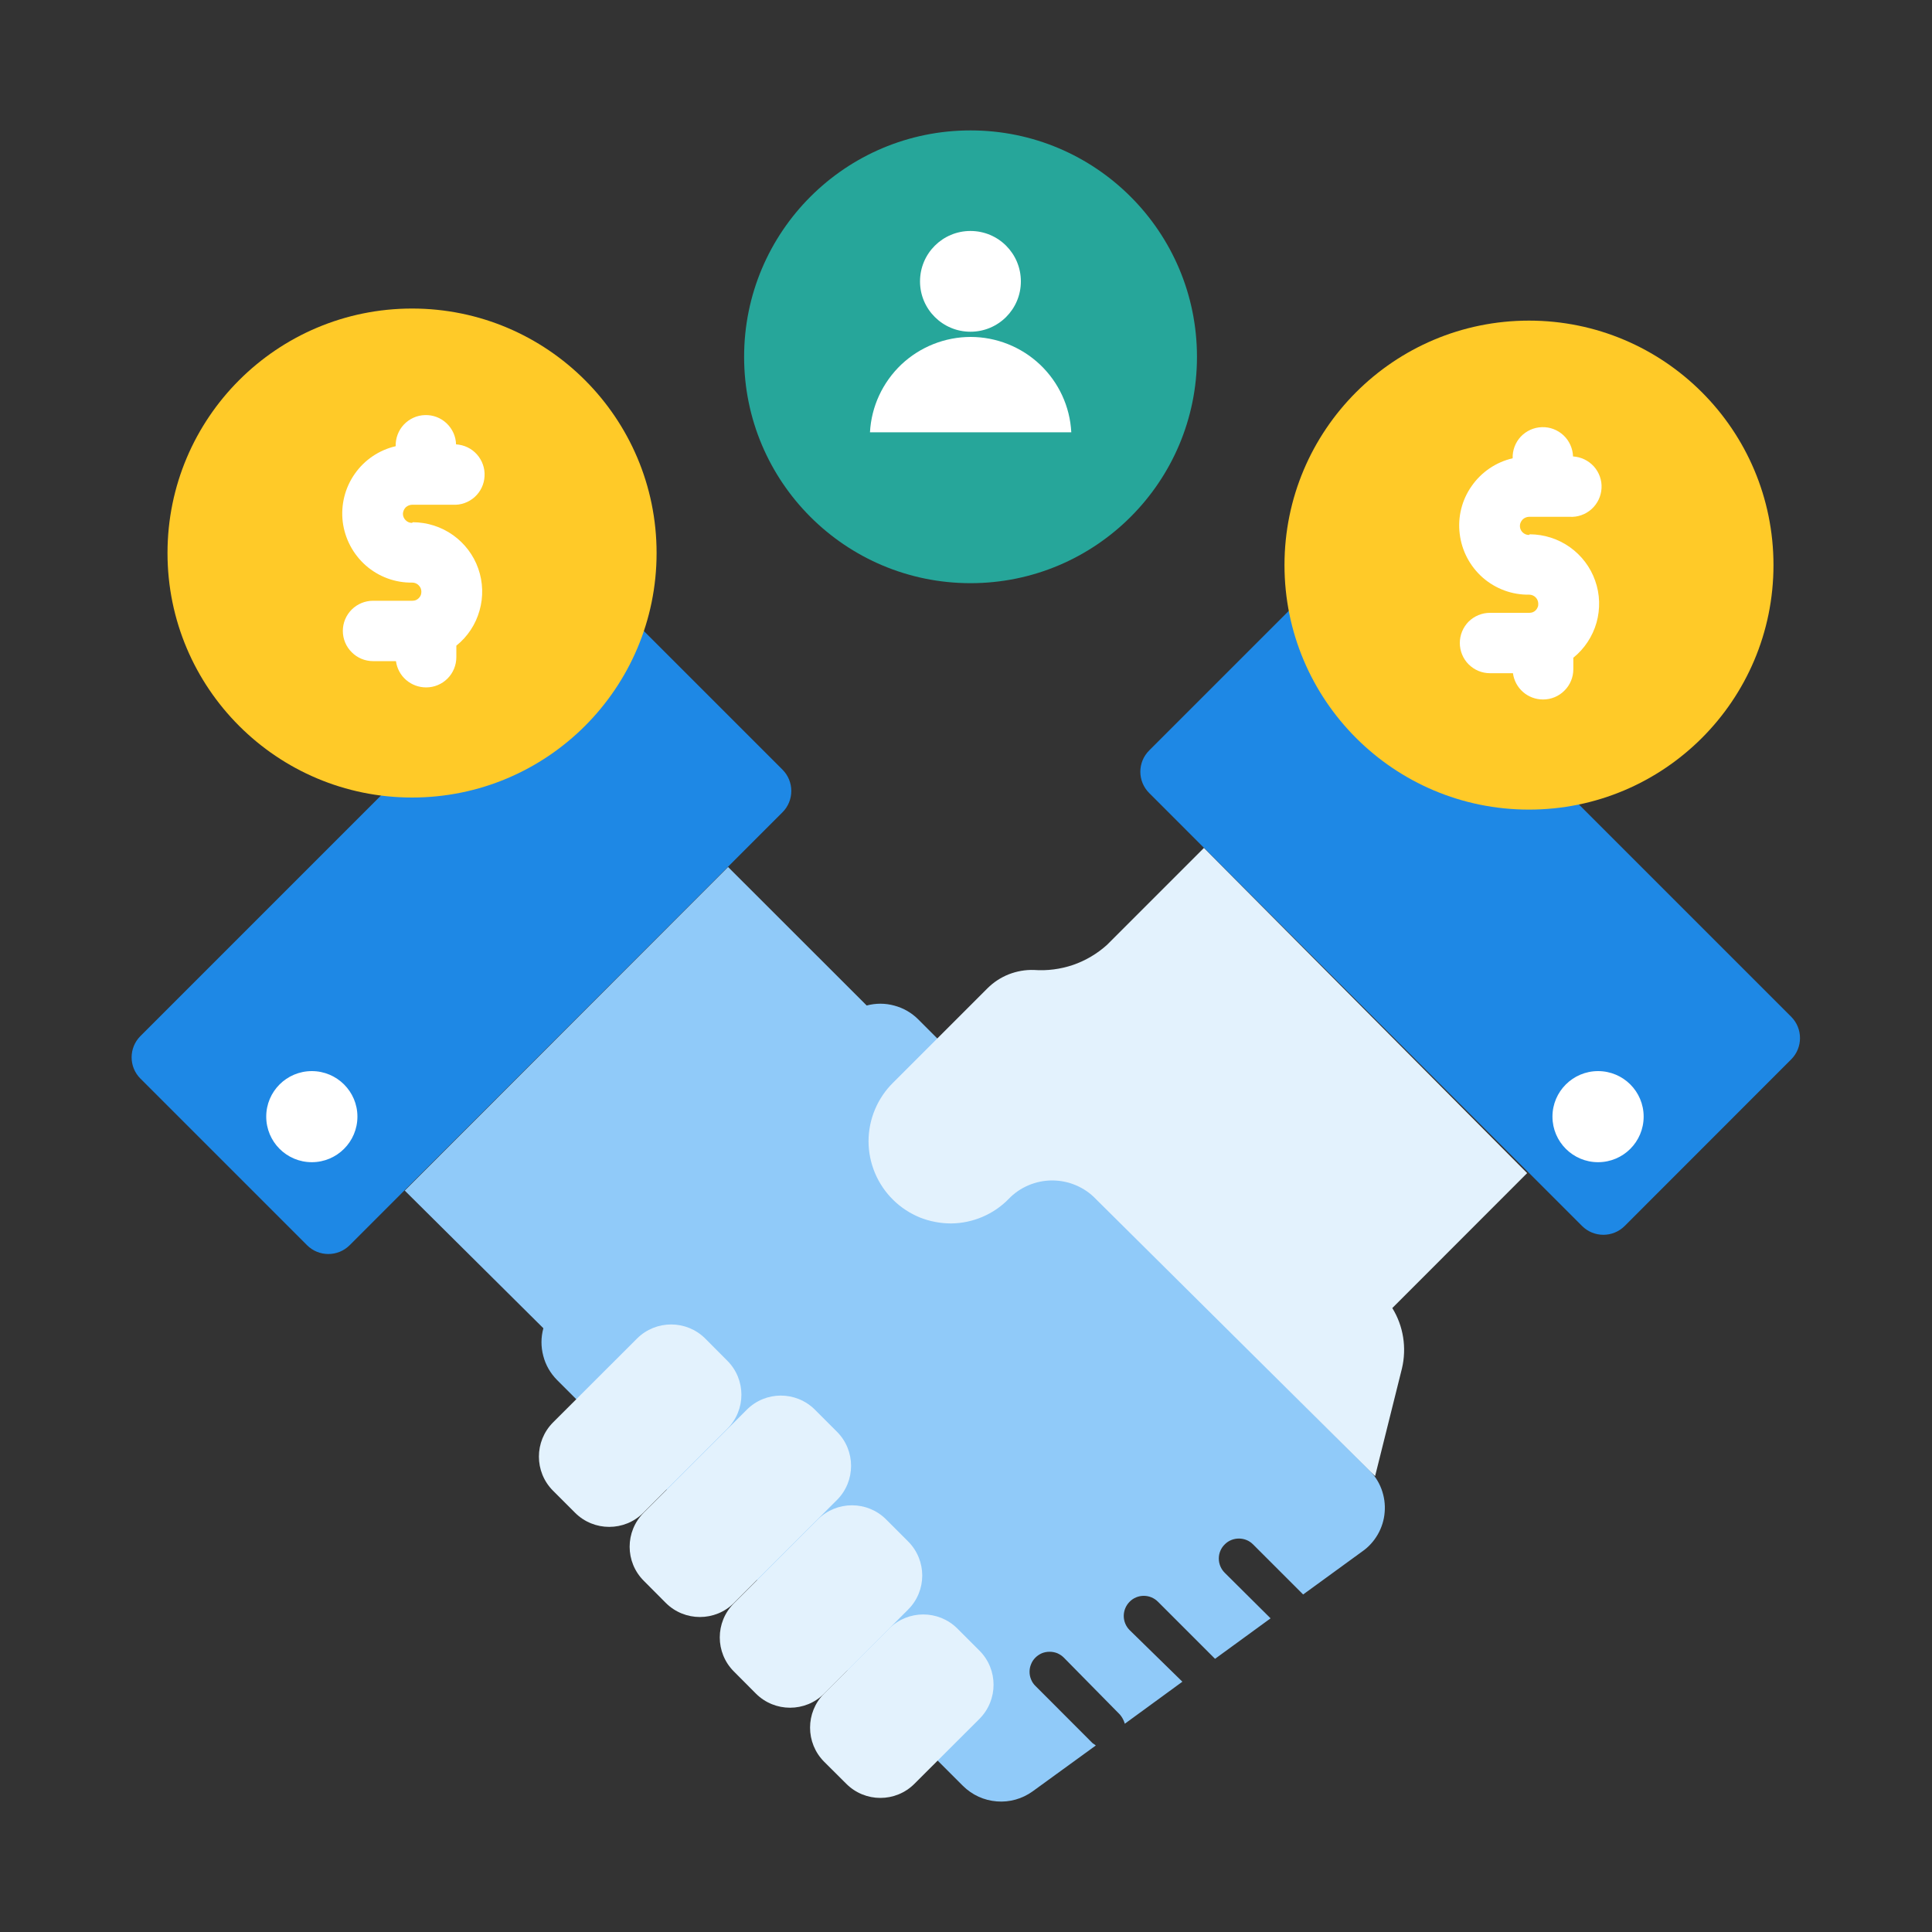 <svg width="20" height="20" viewBox="0 0 20 20" fill="none" xmlns="http://www.w3.org/2000/svg">
<rect x="0" y="0" width="20" height="20" fill="#333333" stroke="none"/>
<path d="M10.047 6.037C11.341 6.037 12.391 4.988 12.391 3.694C12.391 2.399 11.341 1.35 10.047 1.35C8.752 1.35 7.703 2.399 7.703 3.694C7.703 4.988 8.752 6.037 10.047 6.037Z" fill="#26A69A"/>
<path d="M10.046 3.434C10.335 3.434 10.568 3.201 10.568 2.913C10.568 2.624 10.335 2.391 10.046 2.391C9.758 2.391 9.524 2.624 9.524 2.913C9.524 3.201 9.758 3.434 10.046 3.434Z" fill="white"/>
<path d="M9.006 4.475C9.02 4.208 9.137 3.958 9.33 3.774C9.524 3.591 9.781 3.488 10.048 3.488C10.315 3.488 10.572 3.591 10.766 3.774C10.96 3.958 11.076 4.208 11.09 4.475H9.006Z" fill="white"/>
<path d="M18.542 10.525L14.062 6.045C13.94 5.923 13.742 5.923 13.62 6.045L11.897 7.768C11.774 7.89 11.774 8.088 11.897 8.21L16.377 12.691C16.499 12.813 16.697 12.813 16.819 12.691L18.542 10.967C18.664 10.845 18.664 10.647 18.542 10.525Z" fill="#1E88E5"/>
<path d="M5.935 6.244L1.454 10.725C1.332 10.847 1.332 11.044 1.454 11.166L3.178 12.89C3.3 13.012 3.498 13.012 3.62 12.89L8.1 8.409C8.222 8.287 8.222 8.089 8.1 7.967L6.377 6.244C6.255 6.122 6.057 6.122 5.935 6.244Z" fill="#1E88E5"/>
<path d="M14.169 15.213L9.703 10.75L9.506 10.553C9.437 10.484 9.352 10.435 9.258 10.41C9.164 10.384 9.066 10.384 8.972 10.409L7.537 8.975L4.19 12.325L5.625 13.75C5.599 13.844 5.599 13.942 5.624 14.036C5.648 14.13 5.697 14.215 5.765 14.284L5.962 14.481L9.712 18.231L9.969 18.488C10.063 18.581 10.187 18.638 10.319 18.648C10.451 18.659 10.583 18.621 10.69 18.544L11.344 18.069L11.309 18.044L10.719 17.453C10.699 17.434 10.684 17.411 10.674 17.386C10.663 17.36 10.658 17.334 10.658 17.306C10.658 17.279 10.663 17.252 10.674 17.227C10.684 17.201 10.699 17.179 10.719 17.159C10.738 17.14 10.761 17.125 10.786 17.114C10.811 17.104 10.838 17.099 10.865 17.099C10.893 17.099 10.92 17.104 10.945 17.114C10.97 17.125 10.993 17.14 11.012 17.159L11.594 17.75C11.617 17.777 11.634 17.809 11.644 17.844L12.24 17.409L11.694 16.875C11.655 16.836 11.633 16.783 11.633 16.728C11.633 16.673 11.655 16.62 11.694 16.581C11.732 16.542 11.785 16.52 11.84 16.52C11.896 16.52 11.948 16.542 11.987 16.581L12.578 17.172L13.153 16.753L12.678 16.281C12.639 16.242 12.617 16.189 12.617 16.134C12.617 16.079 12.639 16.026 12.678 15.988C12.717 15.948 12.77 15.927 12.825 15.927C12.88 15.927 12.933 15.948 12.972 15.988L13.49 16.506L14.1 16.062C14.167 16.016 14.222 15.955 14.263 15.884C14.303 15.814 14.328 15.735 14.334 15.654C14.341 15.572 14.329 15.491 14.301 15.415C14.272 15.338 14.227 15.269 14.169 15.213Z" fill="#90CAF9"/>
<path d="M7.528 14.085L7.301 13.857C7.106 13.662 6.789 13.662 6.594 13.857L5.725 14.725C5.53 14.921 5.53 15.237 5.725 15.432L5.953 15.66C6.148 15.855 6.465 15.855 6.66 15.66L7.528 14.792C7.724 14.596 7.724 14.28 7.528 14.085Z" fill="#E3F2FD"/>
<path d="M8.664 14.821L8.437 14.594C8.241 14.398 7.925 14.398 7.73 14.594L6.665 15.658C6.469 15.854 6.469 16.17 6.665 16.365L6.892 16.593C7.087 16.788 7.404 16.788 7.599 16.593L8.664 15.528C8.859 15.333 8.859 15.016 8.664 14.821Z" fill="#E3F2FD"/>
<path d="M9.4 15.956L9.173 15.729C8.978 15.534 8.661 15.534 8.466 15.729L7.598 16.597C7.402 16.792 7.402 17.109 7.598 17.304L7.825 17.532C8.02 17.727 8.337 17.727 8.532 17.532L9.4 16.663C9.596 16.468 9.596 16.152 9.4 15.956Z" fill="#E3F2FD"/>
<path d="M10.139 17.087L9.911 16.859C9.716 16.664 9.399 16.664 9.204 16.859L8.532 17.531C8.337 17.726 8.337 18.043 8.532 18.238L8.76 18.465C8.955 18.661 9.272 18.661 9.467 18.465L10.139 17.794C10.334 17.598 10.334 17.282 10.139 17.087Z" fill="#E3F2FD"/>
<path d="M10.441 12.412C10.499 12.351 10.569 12.303 10.647 12.27C10.724 12.237 10.808 12.22 10.892 12.22C10.977 12.22 11.06 12.237 11.138 12.27C11.216 12.303 11.286 12.351 11.344 12.412L14.235 15.281L14.513 14.166C14.538 14.06 14.542 13.95 14.525 13.843C14.508 13.736 14.47 13.633 14.413 13.541L15.809 12.144L12.463 8.778L11.46 9.781C11.358 9.873 11.238 9.944 11.108 9.989C10.978 10.033 10.84 10.051 10.703 10.041C10.614 10.038 10.526 10.054 10.443 10.086C10.36 10.119 10.285 10.168 10.222 10.231L9.247 11.206C9.166 11.285 9.102 11.38 9.058 11.484C9.014 11.589 8.991 11.701 8.991 11.814C8.991 11.927 9.014 12.039 9.058 12.144C9.102 12.248 9.166 12.343 9.247 12.422C9.326 12.5 9.42 12.561 9.522 12.603C9.625 12.644 9.735 12.665 9.846 12.665C9.957 12.664 10.066 12.641 10.168 12.598C10.271 12.554 10.363 12.492 10.441 12.412Z" fill="#E3F2FD"/>
<path d="M16.543 12.031C16.804 12.031 17.015 11.82 17.015 11.559C17.015 11.299 16.804 11.088 16.543 11.088C16.283 11.088 16.071 11.299 16.071 11.559C16.071 11.82 16.283 12.031 16.543 12.031Z" fill="white"/>
<path d="M3.228 12.031C3.488 12.031 3.7 11.82 3.7 11.559C3.7 11.299 3.488 11.088 3.228 11.088C2.967 11.088 2.756 11.299 2.756 11.559C2.756 11.82 2.967 12.031 3.228 12.031Z" fill="white"/>
<path d="M4.266 8.256C5.664 8.256 6.797 7.123 6.797 5.725C6.797 4.327 5.664 3.194 4.266 3.194C2.868 3.194 1.734 4.327 1.734 5.725C1.734 7.123 2.868 8.256 4.266 8.256Z" fill="#FFCA28"/>
<path d="M4.265 5.413C4.24 5.413 4.216 5.403 4.199 5.385C4.181 5.367 4.171 5.344 4.171 5.319C4.172 5.294 4.182 5.271 4.199 5.253C4.217 5.236 4.24 5.226 4.265 5.225H4.687C4.77 5.23 4.851 5.201 4.913 5.146C4.975 5.09 5.012 5.013 5.016 4.93C5.021 4.847 4.992 4.766 4.937 4.704C4.882 4.642 4.804 4.605 4.721 4.6C4.719 4.517 4.683 4.439 4.623 4.382C4.563 4.325 4.482 4.294 4.399 4.297C4.316 4.299 4.238 4.335 4.181 4.395C4.124 4.455 4.094 4.536 4.096 4.619C3.924 4.659 3.773 4.761 3.672 4.906C3.571 5.05 3.527 5.227 3.548 5.402C3.57 5.577 3.655 5.738 3.788 5.855C3.921 5.971 4.092 6.034 4.268 6.031C4.293 6.031 4.317 6.041 4.334 6.059C4.352 6.076 4.362 6.1 4.362 6.125C4.362 6.137 4.36 6.15 4.356 6.161C4.351 6.173 4.344 6.183 4.335 6.192C4.326 6.201 4.316 6.208 4.304 6.213C4.293 6.217 4.28 6.219 4.268 6.219H3.862C3.779 6.219 3.699 6.252 3.641 6.31C3.582 6.369 3.549 6.448 3.549 6.531C3.549 6.614 3.582 6.694 3.641 6.752C3.699 6.811 3.779 6.844 3.862 6.844H4.099C4.109 6.919 4.146 6.989 4.204 7.039C4.262 7.089 4.335 7.116 4.412 7.116C4.495 7.116 4.574 7.083 4.633 7.024C4.691 6.966 4.724 6.886 4.724 6.803V6.684C4.84 6.591 4.924 6.464 4.964 6.321C5.005 6.178 5 6.026 4.951 5.886C4.902 5.746 4.81 5.625 4.689 5.539C4.568 5.453 4.423 5.407 4.274 5.406L4.265 5.413Z" fill="white"/>
<path d="M15.828 8.381C17.226 8.381 18.359 7.248 18.359 5.85C18.359 4.452 17.226 3.319 15.828 3.319C14.43 3.319 13.297 4.452 13.297 5.85C13.297 7.248 14.43 8.381 15.828 8.381Z" fill="#FFCA28"/>
<path d="M15.827 5.538C15.803 5.538 15.779 5.528 15.761 5.51C15.743 5.492 15.734 5.469 15.734 5.444C15.734 5.419 15.745 5.396 15.762 5.378C15.779 5.361 15.803 5.351 15.827 5.35H16.249C16.332 5.355 16.413 5.326 16.475 5.271C16.537 5.215 16.574 5.138 16.579 5.055C16.584 4.972 16.555 4.891 16.5 4.829C16.444 4.767 16.366 4.73 16.284 4.725C16.281 4.642 16.246 4.564 16.186 4.507C16.125 4.45 16.045 4.419 15.962 4.422C15.879 4.424 15.8 4.46 15.743 4.52C15.687 4.58 15.656 4.661 15.659 4.744C15.487 4.784 15.336 4.886 15.235 5.031C15.133 5.175 15.089 5.352 15.111 5.527C15.132 5.702 15.217 5.863 15.35 5.98C15.483 6.096 15.654 6.159 15.831 6.156C15.855 6.156 15.879 6.166 15.897 6.184C15.914 6.201 15.924 6.225 15.924 6.25C15.925 6.262 15.923 6.275 15.918 6.286C15.913 6.298 15.907 6.308 15.898 6.317C15.889 6.326 15.879 6.333 15.867 6.338C15.855 6.342 15.843 6.344 15.831 6.344H15.424C15.341 6.344 15.262 6.377 15.203 6.435C15.145 6.494 15.112 6.573 15.112 6.656C15.112 6.739 15.145 6.819 15.203 6.877C15.262 6.936 15.341 6.969 15.424 6.969H15.662C15.672 7.044 15.709 7.114 15.767 7.164C15.824 7.214 15.898 7.241 15.974 7.241C16.057 7.241 16.137 7.208 16.195 7.149C16.254 7.091 16.287 7.011 16.287 6.928V6.809C16.402 6.716 16.486 6.589 16.527 6.446C16.567 6.303 16.563 6.151 16.513 6.011C16.464 5.871 16.372 5.75 16.251 5.664C16.13 5.578 15.985 5.532 15.837 5.531L15.827 5.538Z" fill="white"/>
</svg>
